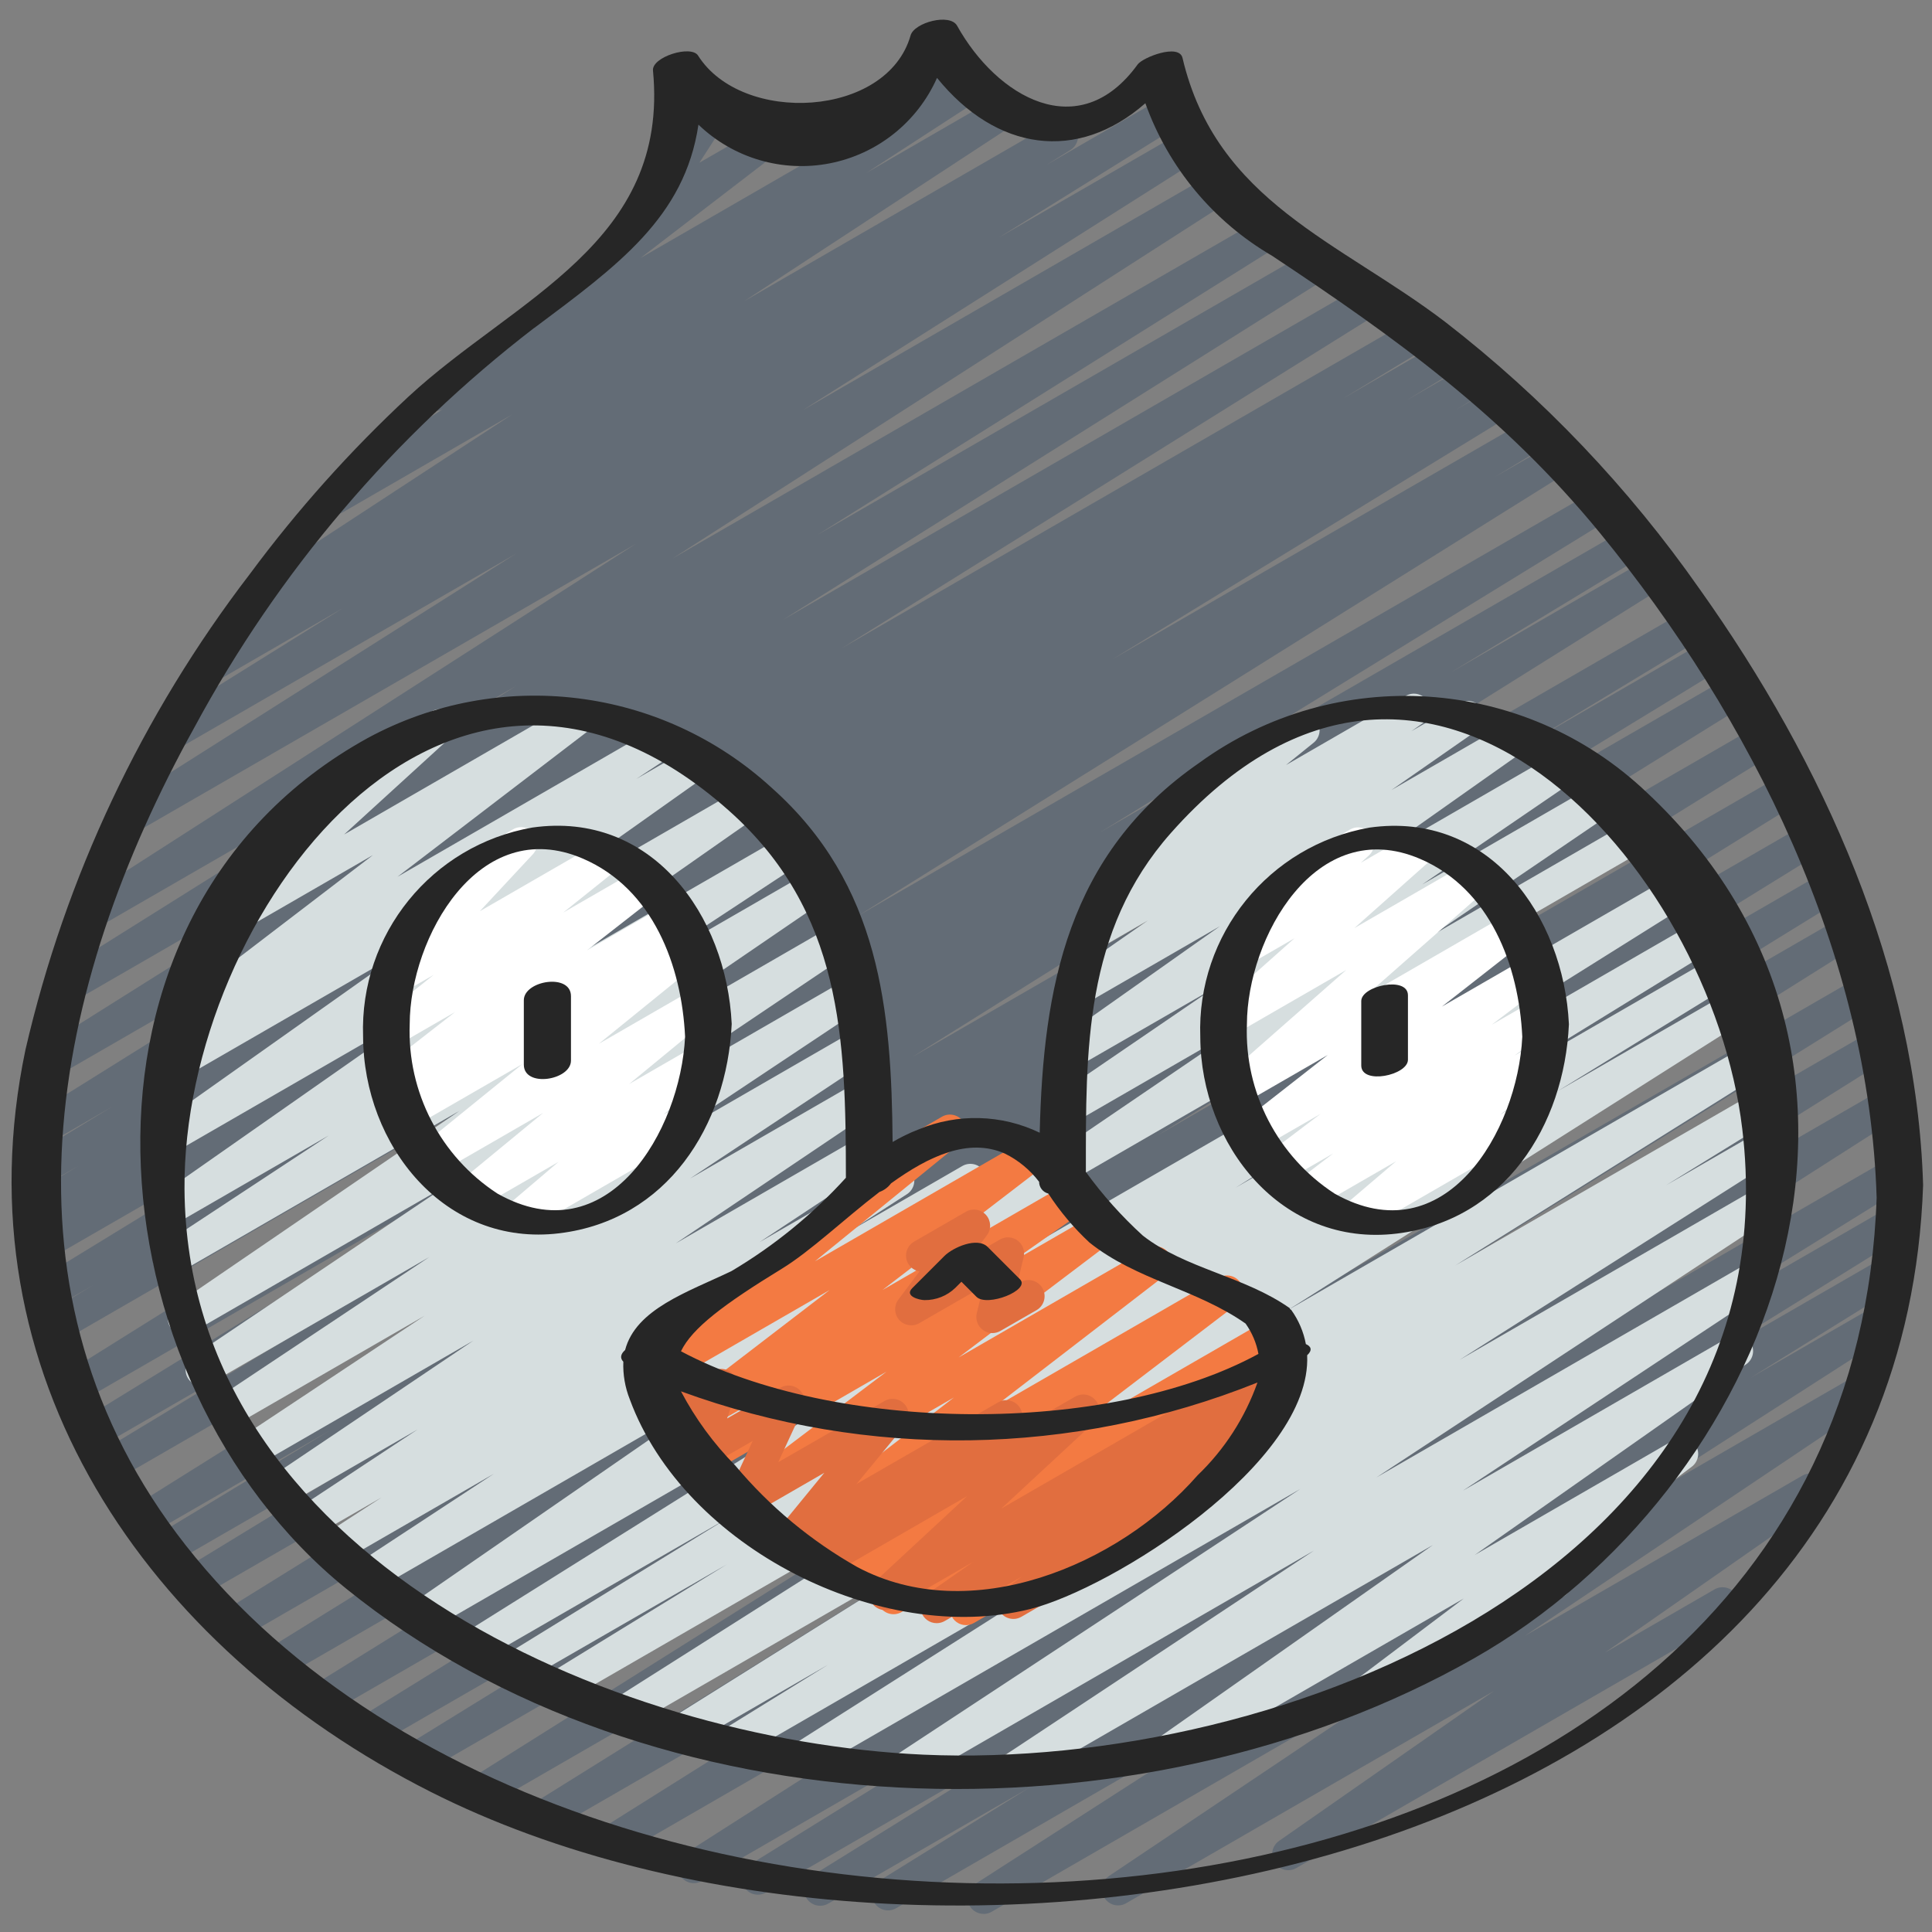 <svg height="512" viewBox="0 0 60 60" width="512" xmlns="http://www.w3.org/2000/svg"><rect x="0" y="0" width="60" height="60" fill="#808080" stroke="none"/><g id="029---Penguin" fill="none"><path id="Path" d="m35.558 3.107c-.226-.001-.423-.153-.481-.37-.058-.218.036-.448.231-.562l.489-.283c.239-.138.545-.056.683.183s.056.545-.183.683l-.489.281c-.076.044-.162.067-.25.067z" fill="#636c76"/><path id="Path" d="m27.646 4.17c-.182-0-.349-.099-.437-.258-.088-.159-.082-.354.014-.508l1.177-1.879c-.039-.209.059-.419.243-.525l.243-.14c.199-.115.451-.08.611.086.159.166.185.419.062.614l-.421.671.53-.3c.155-.099.352-.104.512-.015s.259.26.256.443c-.002.184-.105.351-.268.436l-2.268 1.304c-.077.046-.165.07-.254.07z" fill="#636c76"/><path id="Path" d="m30.546 59.437c-.222.001-.418-.146-.481-.359-.063-.213.023-.442.21-.562l10.2-6.558-12.639 7.3c-.237.142-.544.065-.686-.172-.142-.237-.065-.544.172-.686l4.636-2.877-6.246 3.6c-.236.13-.532.05-.67-.181-.138-.231-.069-.529.156-.676l6.974-4.331-8.4 4.847c-.235.126-.528.045-.665-.184-.137-.229-.07-.525.152-.673l8.281-5.134-9.74 5.623c-.235.138-.538.062-.68-.171-.142-.233-.071-.537.16-.683l18.33-11.706-20.445 11.811c-.236.132-.533.053-.673-.178-.139-.231-.07-.531.157-.678l16.709-10.495-18.421 10.636c-.235.127-.529.047-.667-.182-.138-.229-.071-.526.152-.674l16.263-10.139-17.566 10.145c-.236.136-.538.058-.678-.176-.14-.234-.068-.537.163-.681l19.938-12.533-21.482 12.402c-.236.133-.535.054-.675-.179-.139-.233-.067-.534.162-.679l14.3-8.812-15.179 8.765c-.236.133-.535.054-.675-.179-.139-.233-.067-.534.162-.679l16.587-10.249-17.564 10.136c-.236.13-.532.05-.67-.181-.138-.231-.069-.529.156-.676l18.536-11.491-19.419 11.212c-.236.133-.535.054-.675-.179-.139-.233-.067-.534.162-.679l19.105-11.842-19.936 11.509c-.236.13-.532.05-.67-.181-.138-.231-.069-.529.156-.676l20.071-12.452-20.789 12c-.237.141-.544.063-.685-.174s-.063-.544.174-.685l11.8-7.2-12.144 7.012c-.238.141-.544.062-.685-.176-.141-.238-.062-.544.176-.685l5.4-3.265-5.615 3.241c-.236.132-.533.053-.673-.178-.139-.231-.07-.531.157-.678l23.376-14.636-23.854 13.772c-.236.129-.532.047-.669-.185-.137-.232-.066-.53.16-.675l5.946-3.6-5.994 3.46c-.236.128-.53.047-.668-.183-.137-.23-.069-.528.156-.675l15.884-9.761-15.961 9.216c-.235.124-.525.043-.662-.185-.137-.228-.072-.522.148-.671l22.066-13.8-22.156 12.796c-.237.132-.536.051-.674-.183-.138-.234-.064-.535.166-.678l1.539-.923-1.292.745c-.237.141-.544.063-.685-.174-.141-.237-.063-.544.174-.685l12.418-7.6-12.066 6.957c-.238.141-.544.062-.685-.176s-.062-.544.176-.685l.909-.549-.518.3c-.236.129-.532.047-.669-.185-.137-.232-.066-.53.16-.675l1.609-.972-1.116.645c-.238.141-.544.062-.685-.176s-.062-.544.176-.685l2.681-1.628-2.07 1.2c-.236.136-.538.058-.678-.176-.14-.234-.068-.537.163-.681l16.75-10.457-15.935 9.199c-.234.122-.523.041-.66-.185-.136-.226-.073-.52.145-.67l16.9-10.625-15.876 9.168c-.236.136-.538.058-.678-.176-.14-.234-.068-.537.163-.681l14.305-8.972-13 7.507c-.235.138-.538.062-.68-.171-.142-.233-.071-.537.16-.683l17.23-11.061-15.483 8.937c-.235.135-.535.057-.676-.175s-.071-.534.158-.68l12.285-7.78-10.47 6.045c-.236.136-.538.058-.678-.176-.14-.234-.068-.537.163-.681l5.614-3.5-3.882 2.246c-.236.13-.532.05-.67-.181-.138-.231-.069-.529.156-.676l1.673-1.042c-.198.028-.394-.063-.5-.233-.142-.23-.074-.532.152-.68l8.319-5.443-5.23 3.021c-.236.144-.544.071-.688-.165-.144-.236-.071-.544.165-.688l3.592-2.328c-.232.106-.507.021-.638-.199-.131-.219-.075-.502.129-.655l6.554-5.029c-.132-.168-.143-.401-.027-.581l1.1-1.7-.032-.019c-.156-.096-.247-.27-.237-.453l.076-1.39c-.009-.013-.017-.027-.025-.04-.138-.239-.057-.545.182-.683l.114-.066c.159-.092.355-.089.511.007.156.096.247.27.238.453l-.047.851.239-.138c.199-.112.449-.075.607.09.158.165.184.416.063.61l-.825 1.279 1.564-.9c.228-.131.518-.063.664.155.146.218.098.513-.109.674l-3.95 3.033 10.042-5.8c.234-.131.53-.054.67.175.14.229.075.527-.148.677l-3.554 2.307 4-2.313c.233-.127.525-.049.665.177.139.226.078.522-.141.673l-8.311 5.442 9.625-5.557c.236-.13.532-.05.67.181.138.231.069.529-.156.676l-.745.464 3.632-2.1c.236-.13.532-.05.67.181.138.231.069.529-.156.676l-5.624 3.5 5.655-3.264c.236-.143.544-.067.686.17.143.236.067.544-.17.686l-12.266 7.772 12.678-7.32c.236-.144.544-.069.688.167s.069.544-.167.688l-17.243 11.07 18.3-10.564c.237-.142.544-.066.686.171s.066.544-.171.686l-14.307 8.968 15.307-8.834c.235-.125.526-.045.664.183.137.228.073.523-.148.672l-16.903 10.624 18.067-10.431c.236-.13.532-.05.67.181.138.231.069.529-.156.676l-16.748 10.452 17.753-10.249c.236-.129.532-.047.669.185.137.232.066.53-.16.675l-2.693 1.632 3.057-1.766c.236-.129.532-.047.669.185.137.232.066.53-.16.675l-1.6.966 1.939-1.119c.236-.129.532-.047.669.185.137.232.066.53-.16.675l-.922.557 1.249-.721c.236-.131.534-.05.672.182s.067.532-.161.677l-12.42 7.607 12.909-7.453c.236-.124.528-.042.664.188.136.23.067.525-.156.672l-1.549.935 1.778-1.021c.235-.127.529-.047.667.182.138.229.071.526-.152.674l-22.062 13.791 22.9-13.219c.236-.128.53-.047.668.183.137.23.069.528-.156.675l-15.89 9.765 16.312-9.418c.236-.129.532-.047.669.185.137.232.066.53-.16.675l-5.943 3.6 6.135-3.541c.235-.127.529-.047.667.182.138.229.071.526-.152.674l-23.371 14.627 24.045-13.882c.154-.091.344-.093.5-.005.156.088.253.252.255.43.002.179-.092.345-.246.436l-5.4 3.266 5.483-3.17c.237-.135.538-.055.678.179.139.235.065.537-.168.681l-11.817 7.212 12.006-6.932c.236-.13.532-.05.67.181.138.231.069.529-.156.676l-20.062 12.452 20.448-11.806c.236-.13.532-.05.67.181.138.231.069.529-.156.676l-19.114 11.848 19.347-11.17c.237-.142.544-.065.686.172.142.237.065.544-.172.686l-18.529 11.49 18.754-10.826c.236-.128.53-.047.668.183.137.23.069.528-.156.675l-16.588 10.25 16.671-9.625c.236-.133.535-.054.675.179.139.233.067.534-.162.679l-14.308 8.816 14.308-8.257c.237-.142.544-.066.686.171s.066.544-.171.686l-19.932 12.521 20-11.549c.236-.136.538-.058.678.176.14.234.068.537-.163.681l-16.268 10.144 16.149-9.323c.235-.127.529-.047.667.182.138.229.071.526-.152.674l-16.697 10.487 16.522-9.539c.235-.138.538-.062.68.171.142.233.071.537-.16.683l-18.334 11.708 18-10.394c.237-.142.544-.065.686.172.142.237.065.544-.172.686l-8.3 5.146 7.755-4.476c.235-.126.528-.045.665.184.137.229.07.525-.152.673l-6.972 4.33 6.323-3.65c.236-.13.532-.05.67.181.138.231.069.529-.156.676l-4.637 2.879 3.8-2.192c.234-.129.529-.051.668.178.139.228.074.526-.148.675l-10.193 6.549 9-5.2c.233-.131.528-.055.669.172.141.227.079.525-.141.676l-10.674 7.162 8.617-4.975c.232-.133.527-.06.671.165.143.226.084.524-.135.678l-6.67 4.656 3.409-1.968c.239-.136.543-.053.68.185.137.238.057.542-.18.681l-13.485 7.786c-.232.138-.532.066-.677-.161-.145-.228-.083-.53.14-.682l6.671-4.654-11.436 6.6c-.232.126-.522.049-.662-.175-.14-.224-.081-.518.134-.672l10.673-7.159-14.309 8.264c-.077.045-.165.068-.254.068z" fill="#636c76"/><path id="Path" d="m33.03 36.74c-.219-0-.413-.143-.477-.353-.064-.209.015-.437.196-.56l5.884-4.006-5.353 3.09c-.233.135-.531.062-.674-.166-.143-.228-.08-.528.142-.68l4.9-3.346-4.348 2.506c-.231.13-.523.057-.666-.166-.143-.223-.087-.519.128-.675l5.125-3.62-4.365 2.519c-.232.133-.527.06-.671-.165-.143-.226-.084-.524.135-.678l2.663-1.855-1.577.91c-.232.129-.524.055-.666-.169-.142-.224-.085-.52.131-.674l1.085-.756c-.209-.006-.392-.142-.459-.34-.067-.198-.004-.417.159-.548l2.153-1.738c-.073-.044-.133-.105-.175-.179-.138-.239-.057-.545.182-.683l3.75-2.164c.226-.129.513-.064.661.15.148.214.106.506-.096.671l-.859.694 3.729-2.153c.232-.129.524-.055.666.169.142.224.085.52-.131.674l-.372.26 1.511-.872c.232-.133.527-.06.671.165.143.226.084.524-.135.678l-2.665 1.856 3.658-2.111c.231-.13.523-.057.666.166.143.223.087.519-.128.675l-5.124 3.619 6.252-3.61c.233-.135.531-.062.674.166.143.228.08.528-.142.68l-4.9 3.347 5.639-3.256c.233-.135.531-.062.674.166.143.228.08.528-.142.68l-5.88 4 6.445-3.722c.155-.099.352-.104.512-.015.16.09.259.26.256.443s-.105.351-.268.436l-18.124 10.472c-.076.044-.162.067-.25.067z" fill="#d6dedf"/><path id="Path" d="m31.558 55.379c-.221 0-.416-.144-.48-.355s.019-.44.203-.562l9.525-6.307-12.37 7.145c-.235.141-.539.066-.682-.166-.144-.233-.073-.538.157-.685l12.474-8.209-15.165 8.752c-.234.127-.527.048-.666-.18-.138-.228-.073-.524.148-.674l9.8-6.225-11.557 6.675c-.153.091-.344.094-.5.007s-.254-.251-.256-.429.091-.345.244-.436l3.282-2.029-4.315 2.491c-.235.127-.529.047-.667-.182-.138-.229-.071-.526.152-.674l9.5-5.946-10.813 6.245c-.235.129-.53.05-.669-.179-.139-.229-.072-.528.152-.676l14.267-9.045-15.773 9.107c-.237.141-.544.064-.685-.173s-.064-.544.173-.685l5.537-3.4-6.354 3.664c-.236.128-.53.047-.668-.183-.137-.23-.069-.528.156-.675l6.878-4.234-7.652 4.418c-.236.132-.533.053-.673-.178-.139-.231-.07-.531.157-.678l14.339-8.986-15.381 8.88c-.231.126-.521.051-.662-.171-.141-.223-.085-.517.128-.672l9.449-6.529-10.607 6.124c-.234.131-.529.054-.669-.174-.141-.228-.077-.526.144-.676l4.177-2.743-4.7 2.713c-.234.129-.527.051-.667-.176-.14-.227-.076-.524.144-.675l1.742-1.131-2.055 1.184c-.234.136-.534.061-.676-.169-.142-.23-.076-.532.15-.681l3.69-2.439-4.008 2.312c-.233.135-.532.061-.675-.168-.143-.229-.078-.53.146-.68l6.273-4.226-6.726 3.885c-.235.146-.543.073-.689-.162s-.073-.543.162-.689l5.742-3.808-5.938 3.428c-.234.133-.53.057-.672-.171s-.078-.528.145-.678l6.608-4.4-6.82 3.937c-.233.133-.529.058-.671-.169-.142-.227-.08-.526.141-.678l7.911-5.325-7.929 4.58c-.233.135-.531.062-.674-.166-.143-.228-.08-.528.142-.68l8.835-6.038-8.748 5.05c-.235.145-.543.072-.689-.163s-.072-.543.163-.689l5.22-3.437-4.861 2.807c-.231.13-.523.057-.666-.166s-.087-.519.128-.675l8.823-6.177-8.237 4.754c-.231.133-.527.061-.671-.163-.144-.225-.086-.523.132-.678l7.739-5.479-6.8 3.925c-.233.125-.523.048-.662-.177s-.079-.519.137-.672l1.081-.714-.2.112c-.228.129-.517.06-.662-.158-.145-.218-.098-.511.109-.672l5.979-4.573-4.39 2.534c-.22.123-.497.062-.647-.141-.149-.203-.124-.486.06-.659l3.374-3.08c-.221.064-.458-.031-.573-.231-.137-.239-.056-.544.183-.682l3.831-2.211c.22-.123.497-.062.647.141s.124.486-.06.659l-3.321 3.031 7.084-4.09c.228-.129.517-.06.662.158.145.218.098.511-.109.672l-5.977 4.572 7.982-4.609c.234-.136.534-.061.676.169s.076.532-.15.681l-1.09.719 1.646-.95c.231-.133.527-.061.671.163.144.225.086.523-.132.678l-7.733 5.481 8.846-5.108c.232-.135.529-.064.674.163.145.226.085.526-.136.679l-8.819 6.174 9.654-5.569c.235-.141.539-.066.682.166.144.233.073.538-.157.685l-5.224 3.44 5.433-3.136c.232-.129.525-.054.666.171.142.225.083.521-.134.674l-8.836 6.039 9.081-5.243c.151-.095.342-.101.5-.017.158.084.259.245.265.424.006.179-.083.347-.235.441l-7.91 5.324 7.894-4.556c.233-.127.524-.05.664.175.14.225.08.521-.137.673l-6.607 4.4 6.267-3.618c.234-.133.53-.057.672.171s.078.528-.145.678l-5.742 3.809 5.3-3.058c.233-.135.532-.061.675.168.143.229.078.53-.146.68l-6.275 4.225 5.76-3.325c.234-.136.534-.061.676.169s.076.532-.15.681l-3.687 2.438 4.069-2.349c.234-.129.527-.051.667.176.14.227.076.524-.144.675l-1.749 1.13 3.461-2c.234-.133.532-.057.673.173.141.229.075.529-.149.678l-4.182 2.746 6.253-3.61c.232-.135.53-.063.674.164.144.227.083.527-.139.68l-9.452 6.529 28.621-16.521c.236-.132.533-.053.673.178.139.231.07.531-.157.678l-14.332 8.981 14.546-8.4c.237-.141.544-.064.685.173s.064.544-.173.685l-6.888 4.239 6.841-3.949c.236-.128.53-.047.668.183.137.23.069.528-.156.675l-5.529 3.4 5.381-3.107c.235-.135.535-.057.676.175.141.232.071.534-.158.68l-14.265 9.044 14.192-8.194c.237-.142.544-.066.686.171.142.237.066.544-.171.686l-9.508 5.952 9.293-5.365c.239-.14.546-.06.686.179.14.239.06.546-.179.686l-3.257 2.011 2.869-1.657c.235-.135.535-.057.676.175.141.232.071.534-.158.68l-9.8 6.224 9.362-5.406c.235-.141.539-.066.682.166.144.233.073.538-.157.685l-12.475 8.21 11.691-6.749c.233-.129.526-.052.667.174.14.226.078.523-.141.675l-9.53 6.311 8.263-4.771c.232-.135.529-.064.674.163.145.226.085.526-.136.679l-8.43 5.923 6.186-3.571c.229-.134.523-.066.67.155s.095.518-.118.677l-4.12 3.109c.135.031.251.117.319.237.138.239.057.545-.182.683l-5.783 3.339c-.229.134-.523.066-.67-.155s-.095-.518.118-.677l3.239-2.445-8.859 5.112c-.232.141-.535.071-.681-.158-.146-.229-.083-.533.142-.684l8.439-5.931-12.692 7.328c-.076.044-.162.067-.25.067z" fill="#d6dedf"/><path id="Path" d="m30 50.47c-.215 0-.406-.138-.474-.342-.068-.204.002-.429.174-.558l2.962-2.2-4.674 2.7c-.231.126-.521.051-.662-.171-.141-.223-.085-.517.128-.672l1.881-1.3-2.7 1.557c-.228.129-.517.06-.662-.158-.145-.218-.098-.511.109-.672l5.508-4.2-6.785 3.916c-.228.131-.518.063-.664-.155-.146-.218-.098-.513.109-.674l5.376-4.142-6.342 3.661c-.228.13-.518.061-.664-.158-.145-.219-.097-.513.112-.673l4.8-3.631-5.453 3.148c-.231.127-.52.053-.662-.169-.142-.222-.087-.516.125-.672l2.366-1.663-2.608 1.501c-.228.131-.518.063-.664-.155-.146-.218-.098-.513.109-.674l5.02-3.851-5.372 3.1c-.225.129-.512.064-.659-.15-.147-.214-.107-.505.093-.67l6.946-5.655c-.137-.239-.056-.544.183-.682l2.3-1.327c.225-.127.51-.061.657.152.147.213.107.502-.092.668l-4.511 3.671 6.562-3.789c.228-.131.518-.063.664.155.146.218.098.513-.109.674l-5.022 3.853 5.756-3.323c.231-.131.525-.058.668.166.143.224.085.521-.131.676l-2.363 1.66 2.684-1.549c.228-.127.516-.057.66.16.144.218.097.51-.109.671l-4.8 3.633 5.867-3.386c.228-.131.518-.063.664.155.146.218.098.513-.109.674l-5.377 4.142 7.045-4.066c.228-.129.517-.06.662.158.145.218.098.511-.109.672l-5.508 4.2 6.544-3.777c.231-.126.521-.051.662.171.141.223.085.517-.128.672l-1.88 1.3 1.545-.891c.229-.13.52-.06.665.16s.094.515-.117.674l-2.957 2.2.776-.447c.237-.124.531-.039.665.193.134.232.061.528-.165.672l-8.264 4.767c-.076.045-.163.07-.251.07z" fill="#f37a42"/><path id="Path" d="m30.822 41.4c-.154 0-.299-.07-.394-.191-.095-.121-.129-.279-.092-.428l.2-.833-1.986 1.144c-.205.119-.466.077-.624-.1-.158-.177-.169-.442-.027-.632l.656-.874c-.208-.035-.371-.196-.409-.403s.058-.416.24-.522l1.614-.931c.205-.118.465-.075.623.102.157.177.169.44.027.63l-.481.643.885-.511c.173-.1.39-.087.55.033.16.12.233.324.186.518l-.2.834.1-.059c.24-.138.546-.056.684.184.138.24.056.546-.184.684l-1.112.64c-.077.046-.166.071-.256.072z" fill="#e16e3f"/><path id="Path" d="m16.1 38.3c-.21.001-.398-.13-.47-.327-.073-.197-.015-.418.145-.554l1.569-1.335-2.544 1.467c-.225.128-.511.063-.658-.15-.147-.213-.108-.503.091-.669l2.633-2.168-3.235 1.866c-.226.136-.519.072-.669-.145-.15-.217-.105-.514.103-.677l3.161-2.564-3.4 1.961c-.23.132-.524.061-.668-.162-.144-.223-.089-.52.125-.676l.512-.37-.31.179c-.228.133-.519.066-.667-.153s-.099-.514.11-.675l2.206-1.719-1.849 1.066c-.226.128-.513.062-.66-.153-.147-.215-.104-.506.098-.67l1.743-1.395-.975.562c-.215.124-.488.072-.642-.122-.154-.194-.143-.472.027-.653l1.812-1.939c-.225-.002-.421-.155-.479-.373-.057-.218.038-.447.234-.56l2.491-1.437c.214-.123.486-.071.64.123s.143.47-.025.651l-1.649 1.771 3.77-2.176c.226-.128.513-.062.66.153.147.215.104.506-.098.67l-1.741 1.394 2.374-1.37c.227-.132.518-.065.665.153.147.218.1.512-.107.674l-2.2 1.72 2.544-1.469c.23-.132.524-.061.668.162.144.223.089.52-.125.676l-.519.375.4-.231c.226-.133.517-.068.665.148.149.216.105.51-.1.674l-3.16 2.564 3.01-1.737c.225-.125.508-.06.655.152.147.212.109.5-.088.666l-2.632 2.166 2.063-1.19c.224-.127.507-.064.656.146s.113.499-.082.667l-1.578 1.332.482-.278c.155-.099.352-.104.512-.015.16.09.259.26.256.443s-.105.351-.268.436l-5.232 3.023c-.076.045-.162.07-.25.071z" fill="#fff"/><path id="Path" d="m42.091 38.3c-.21 0-.397-.131-.469-.327-.072-.197-.014-.418.145-.554l1.589-1.354-2.571 1.484c-.228.132-.52.064-.666-.155-.146-.219-.097-.514.112-.675l1.176-.9-1.544.891c-.228.127-.516.057-.66-.16-.144-.218-.097-.51.109-.671l1.7-1.287-1.892 1.09c-.227.132-.518.065-.665-.153-.147-.218-.1-.512.107-.674l2.672-2.091-2.7 1.558c-.222.125-.502.063-.651-.144-.149-.207-.118-.492.071-.663l3.855-3.391-3.49 2.014c-.222.129-.506.068-.656-.14-.15-.208-.118-.496.074-.667l2.463-2.191-1.413.815c-.22.123-.497.062-.647-.141s-.124-.486.06-.659l1.217-1.112c-.144-.096-.228-.259-.222-.432.006-.173.1-.33.25-.417l2.491-1.437c.22-.121.496-.06.644.143s.123.484-.058.657l-.26.238 1.677-.968c.222-.129.506-.068.656.14.15.208.118.496-.074.667l-2.461 2.19 3.612-2.085c.222-.127.505-.065.654.143.149.208.117.495-.074.665l-3.852 3.391 4.493-2.594c.227-.128.514-.061.66.155.146.216.101.508-.102.671l-2.673 2.092 2.694-1.555c.228-.127.516-.057.66.16.144.218.097.51-.109.671l-1.7 1.289 1.333-.769c.228-.132.52-.064.666.155.146.219.097.514-.112.675l-1.173.894.568-.327c.224-.13.51-.067.659.145s.112.502-.085.669l-1.589 1.353.5-.29c.237-.124.531-.039.665.193.134.232.061.528-.165.672l-5.248 3.031c-.076.046-.162.071-.251.072z" fill="#fff"/><path id="Path" d="m29.09 50.409c-.218.001-.412-.14-.479-.348-.066-.208.01-.435.189-.561l1.432-1-2.488 1.437c-.221.128-.502.07-.654-.136-.151-.205-.124-.492.064-.664l2.882-2.674-4.356 2.515c-.228.135-.521.069-.669-.15-.148-.219-.1-.516.11-.677l.264-.207-.645.372c-.209.12-.474.074-.63-.11s-.159-.452-.007-.639l1.497-1.829-2.3 1.328c-.188.105-.423.078-.582-.068-.159-.146-.207-.377-.118-.574l.777-1.676-1.426.822c-.179.103-.404.085-.564-.045-.161-.13-.225-.346-.161-.543l.289-.884-.47.27c-.134.077-.296.088-.439.029-.143-.059-.251-.18-.292-.329l-.344-1.234c-.204-.041-.362-.204-.396-.41-.034-.206.064-.411.245-.514l.246-.14c.134-.076.295-.087.438-.03.143.059.251.18.292.329l.309 1.11 1.041-.6c.179-.103.404-.085.564.045.161.13.225.346.161.543l-.289.885 1.664-.96c.188-.105.423-.078.582.068.159.146.207.377.118.574l-.776 1.676 3.3-1.9c.209-.121.474-.076.631.108.157.184.16.454.007.641l-1.507 1.828 4.4-2.536c.227-.131.517-.064.664.153.147.217.101.511-.105.673l-.263.206 2.093-1.208c.221-.128.502-.07.654.136.151.205.124.492-.064.664l-2.882 2.674 8.6-4.964c.232-.135.529-.064.674.163.145.226.085.526-.136.679l-1.445 1.004.033-.018c.229-.13.52-.06.665.16s.094.515-.117.674l-2.1 1.558c.09.043.166.113.215.2.138.239.056.544-.182.682l-5.586 3.225c-.229.13-.52.06-.665-.16s-.094-.515.117-.674l.557-.412-2.387 1.376c-.076.044-.162.067-.25.067z" fill="#e16e3f"/><g fill="#262626"><path id="Shape" d="m.791 32.6c-2.111 10.06 3.752 18.577 12.565 23.038 15.69 7.944 45.622 2.873 46.368-18.832-.2-6.7-3.1-13.115-6.944-18.517-2.2-3.144-4.861-5.939-7.895-8.289-3.279-2.5-7.109-3.732-8.161-8.2-.108-.46-1.23-.019-1.392.2-1.823 2.52-4.378 1.009-5.608-1.2-.223-.4-1.332-.1-1.445.3-.727 2.56-5.235 2.785-6.6.626-.216-.341-1.441.043-1.4.464.514 5.36-4.279 7.065-7.588 10.123-1.809 1.681-3.459 3.525-4.928 5.509-3.354 4.371-5.731 9.41-6.972 14.778zm15.8-22.414c2.594-1.939 4.673-3.438 5.1-6.315 1.084 1.042 2.607 1.49 4.082 1.201 1.475-.289 2.717-1.279 3.327-2.653 1.839 2.27 4.359 2.637 6.47.787.713 1.993 2.107 3.671 3.936 4.738 3.853 2.556 7.209 4.976 10.175 8.6 4.725 5.767 8.368 13.091 8.6 20.654-.862 24.902-39.6 27.242-52.516 10.789-6.1-7.773-4.2-17.334.274-25.4 2.604-4.833 6.201-9.061 10.554-12.406z"/><path id="Shape" d="m10.749 49.335c9.467 7.664 24.6 8.087 35.021 2.17 9.272-5.263 14.385-18.474 5.36-26.907-3.805-3.608-9.641-3.99-13.884-.909-4.1 2.834-4.849 6.991-4.957 11.489-1.184-.572-2.556-.608-3.768-.1-.277.107-.544.237-.8.388-.035-4.108-.388-8-3.75-10.995-3.425-3.144-8.468-3.766-12.554-1.549-9.979 5.506-8.617 19.978-.668 26.413zm20.458-13.51c.417.206.781.506 1.063.876 0.0.173.118.324.286.366.362.557.791 1.067 1.277 1.52 1.451 1.163 3.323 1.447 4.849 2.517.2.281.337.603.4.943-4.7 2.558-13.168 2.461-17.934-.082.346-.719 1.333-1.462 3.132-2.563.9-.55 1.945-1.553 3.033-2.385.143-.051.268-.144.358-.266 1.183-.851 2.405-1.423 3.536-.926zm7.845 7.11c-.387 1.093-1.024 2.08-1.861 2.883-2.459 2.81-7.057 4.715-10.562 2.851-1.443-.815-2.728-1.883-3.792-3.153-.673-.682-1.242-1.459-1.689-2.307 5.797 2.122 12.175 2.025 17.904-.274zm-16.413-17.758c3.515 3.128 3.629 7.081 3.631 11.4-1.034 1.139-2.233 2.116-3.557 2.9-1.353.647-2.967 1.175-3.3 2.45-.134.117-.169.246-.055.362-.015.399.053.796.2 1.167 1.7 4.62 7.816 7.667 12.431 6.515 2.543-.634 8.759-4.532 8.606-7.882.172-.16.121-.278-.04-.347-.072-.384-.228-.747-.456-1.063-.009-.011-.027-.014-.037-.024s0-.02-.005-.027c-1.409-.995-3.243-1.223-4.564-2.254-.656-.597-1.249-1.26-1.77-1.978 0-3.77-.061-7.476 2.64-10.526 7.943-8.969 16.771 1.019 17.745 9.191 1.621 13.589-14.238 19.93-25.43 19.432-9.688-.437-22.866-6.157-22.948-17.564-.061-8.529 8.17-19.529 16.909-11.752z"/><path id="Path" d="m28.709 40.376c.358.005.703-.132.96-.381l.189-.189.466.467c.328.327 1.693-.205 1.351-.546l-1-1c-.326-.326-1.085.018-1.345.278l-1 1c-.248.25.214.367.379.371z"/><path id="Shape" d="m17.375 38.3c3.338-.408 5.2-3.334 5.349-6.5-.162-3.377-2.481-6.624-6.19-6.1-3.126.547-5.369 3.315-5.258 6.486.012 3.379 2.531 6.551 6.099 6.114zm.725-11.636c2.185.94 3.07 3.328 3.176 5.53-.141 2.933-2.41 6.8-5.827 4.874-1.77-1.153-2.805-3.151-2.725-5.262.005-2.678 2.141-6.533 5.376-5.142z"/><path id="Shape" d="m43.378 38.31c3.342-.405 5.2-3.349 5.346-6.5-.162-3.375-2.483-6.631-6.192-6.108-3.128.552-5.371 3.326-5.256 6.5.014 3.363 2.531 6.54 6.102 6.108zm-4.654-6.5c.006-2.672 2.136-6.524 5.378-5.137 2.185.936 3.068 3.325 3.174 5.525-.141 2.929-2.4 6.8-5.828 4.871-1.771-1.152-2.806-3.151-2.724-5.263z"/><path id="Path" d="m17.732 32.937v-2c0-.726-1.464-.487-1.464.126v2c0 .726 1.464.487 1.464-.126z"/><path id="Path" d="m43.725 32.911v-2c0-.608-1.45-.3-1.45.178v2c0 .611 1.45.305 1.45-.178z"/></g></g></svg>